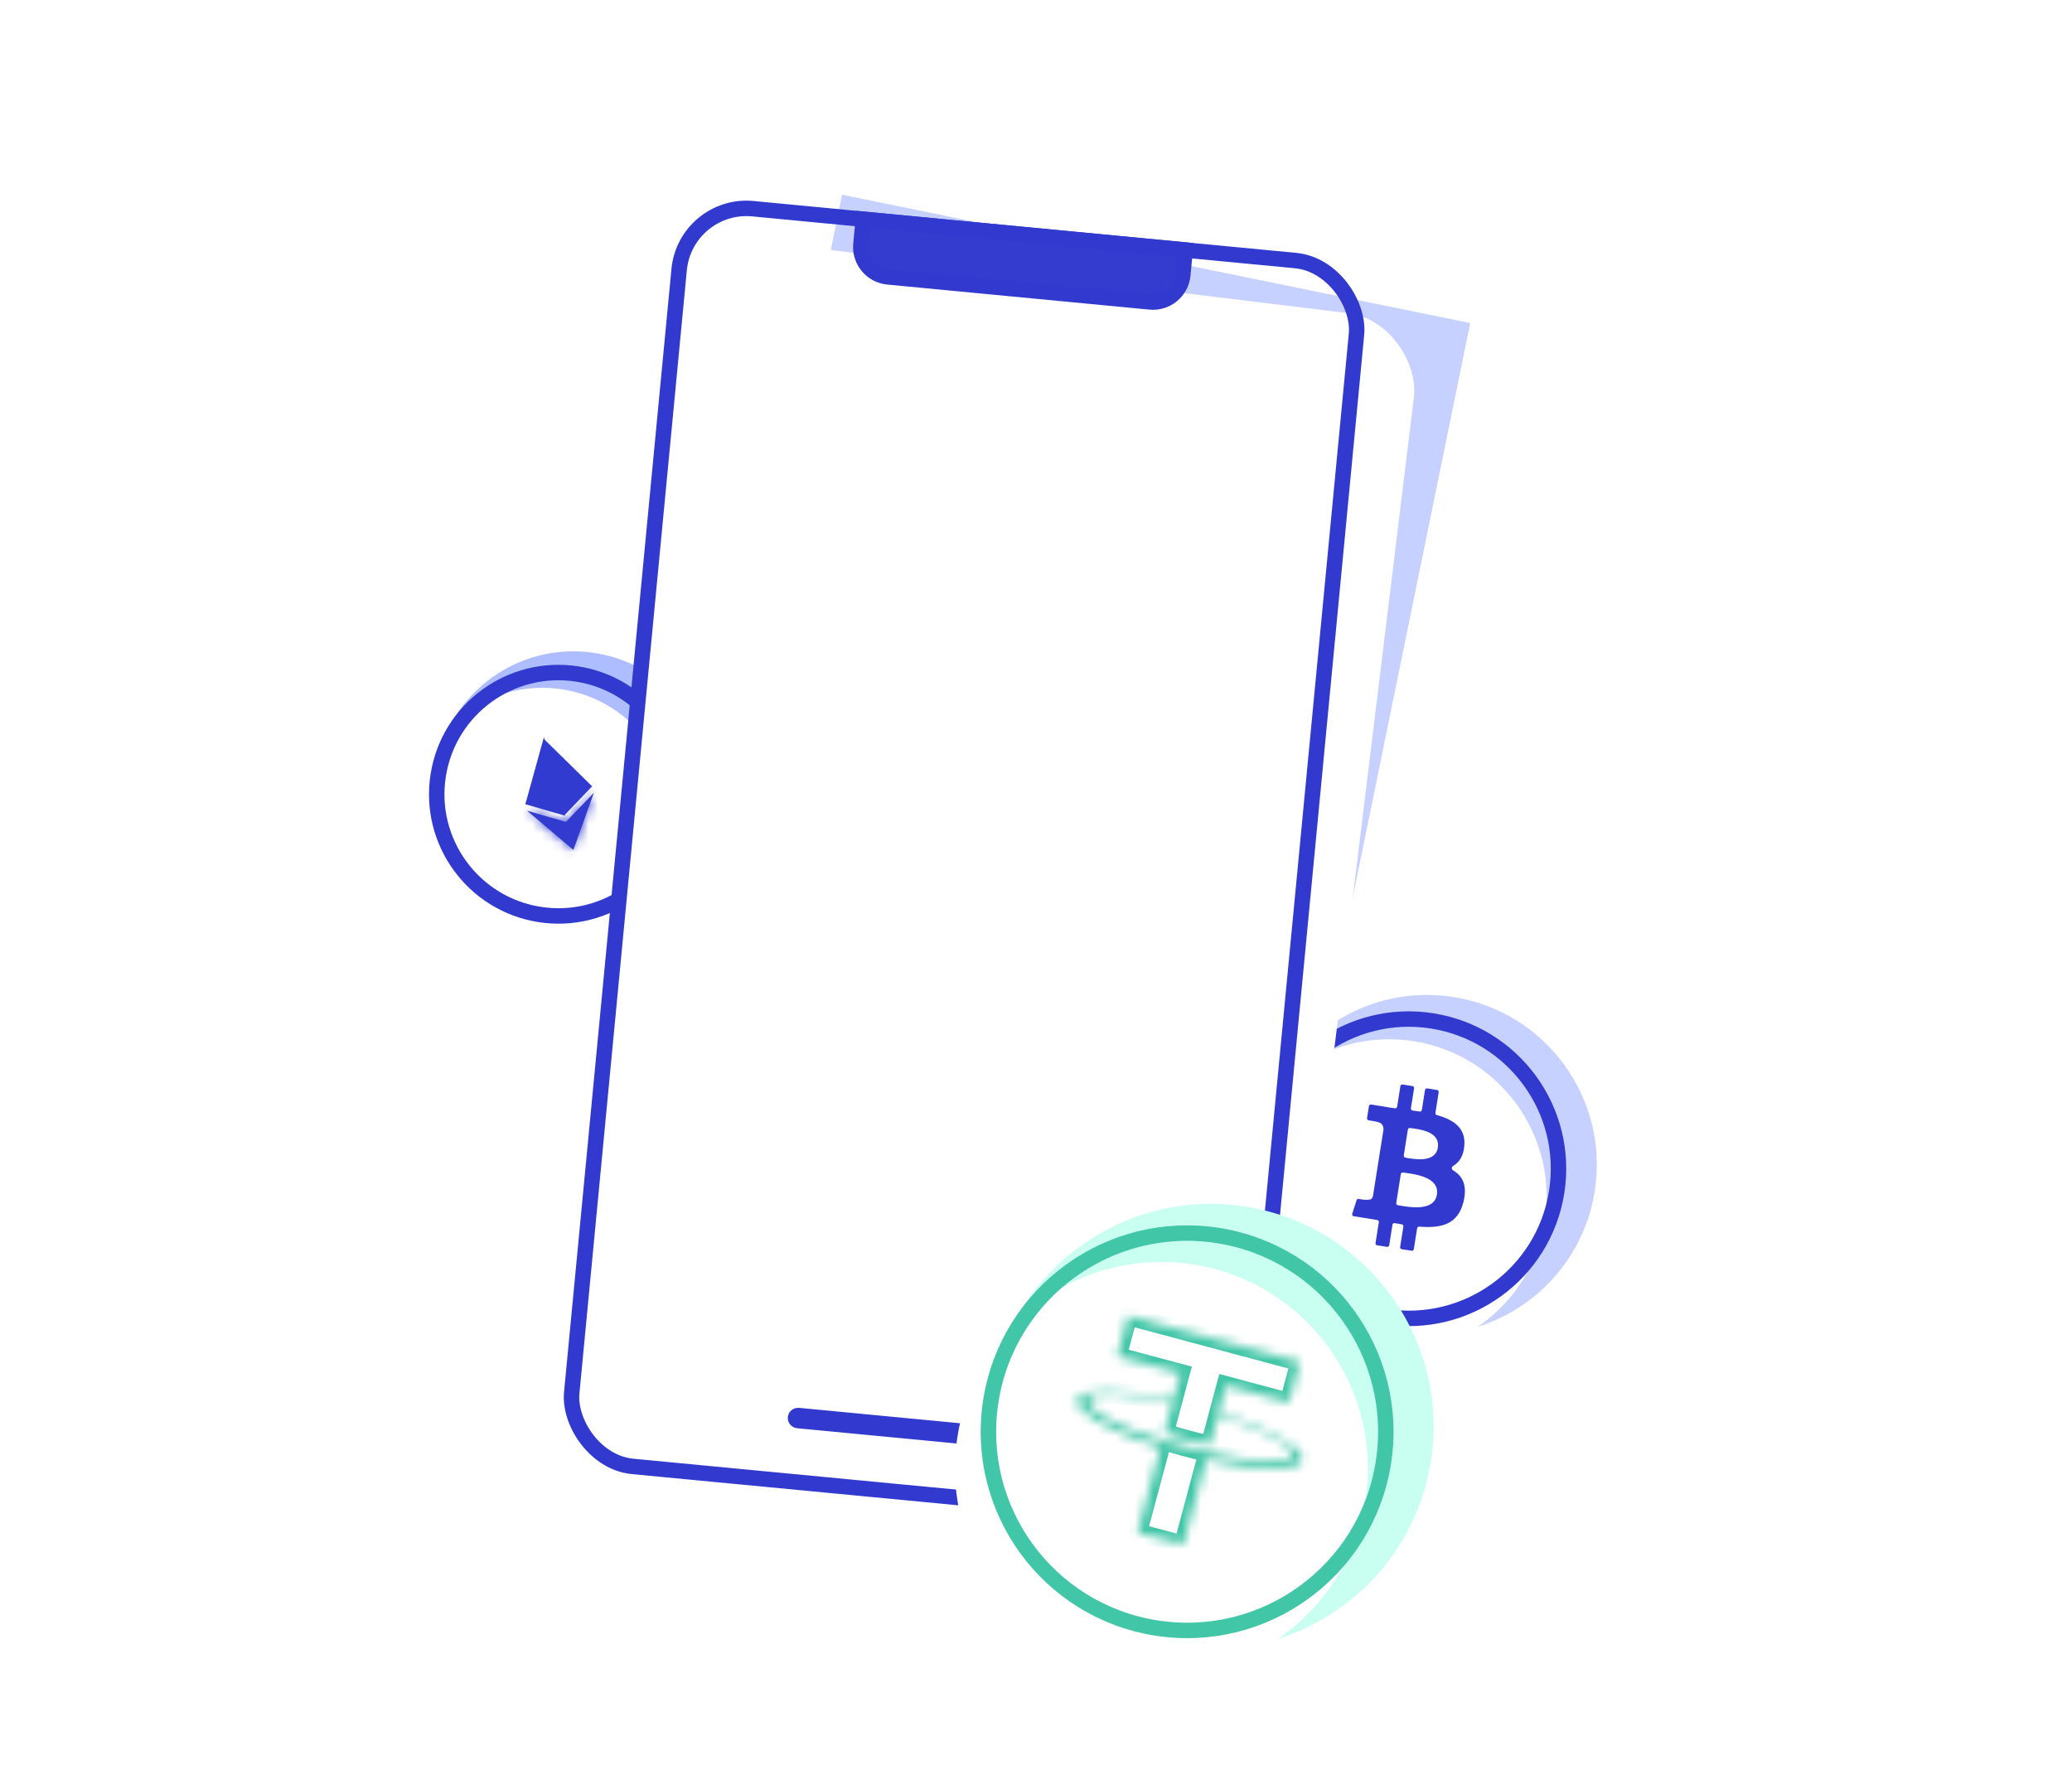 <svg width="220" height="190" viewBox="0 0 220 190" fill="none" xmlns="http://www.w3.org/2000/svg">
<g filter="url(#filter0_f)">
<circle cx="60.882" cy="84.001" r="14.829" transform="rotate(8.964 60.882 84.001)" fill="#7892FF" fill-opacity="0.6"/>
</g>
<circle cx="57.584" cy="86.789" r="13.744" transform="rotate(8.964 57.584 86.789)" fill="white"/>
<path d="M58.565 85.175L57.737 82.086L57.006 84.723L58.565 85.175Z" fill="#333CCF" stroke="#323BCF" stroke-width="2"/>
<path d="M60.407 84.631L61.466 83.528L59.627 81.721L59.849 82.549L60.407 84.631Z" fill="#333CCF" stroke="#323BCF" stroke-width="2"/>
<mask id="path-5-inside-1" fill="white">
<path d="M60.084 87.29L60.142 87.333L60.889 90.119L60.88 90.261L55.961 86.097L60.084 87.29Z"/>
</mask>
<path d="M60.084 87.29L60.142 87.333L60.889 90.119L60.88 90.261L55.961 86.097L60.084 87.29Z" fill="#333CCF"/>
<path d="M60.084 87.29L60.64 85.369L60.982 85.468L61.268 85.678L60.084 87.29ZM60.142 87.333L61.326 85.721L61.892 86.137L62.074 86.816L60.142 87.333ZM60.889 90.119L62.821 89.601L62.905 89.915L62.885 90.24L60.889 90.119ZM60.88 90.261L62.876 90.383L62.633 94.365L59.588 91.787L60.88 90.261ZM55.961 86.097L54.669 87.624L56.517 84.176L55.961 86.097ZM61.268 85.678L61.326 85.721L58.959 88.945L58.901 88.903L61.268 85.678ZM62.074 86.816L62.821 89.601L58.957 90.636L58.211 87.851L62.074 86.816ZM62.885 90.24L62.876 90.383L58.884 90.139L58.892 89.997L62.885 90.24ZM59.588 91.787L54.669 87.624L57.253 84.57L62.172 88.734L59.588 91.787ZM56.517 84.176L60.64 85.369L59.528 89.212L55.405 88.018L56.517 84.176Z" fill="#323BCF" mask="url(#path-5-inside-1)"/>
<mask id="path-7-inside-2" fill="white">
<path d="M60.88 90.261L60.084 87.29L63.056 84.196L60.88 90.261Z"/>
</mask>
<path d="M60.88 90.261L60.084 87.29L63.056 84.196L60.88 90.261Z" fill="#333CCF"/>
<path d="M60.88 90.261L62.763 90.936L60.603 96.955L58.948 90.778L60.88 90.261ZM60.084 87.29L58.152 87.808L57.86 86.719L58.642 85.905L60.084 87.29ZM63.056 84.196L61.614 82.811L64.939 84.871L63.056 84.196ZM58.948 90.778L58.152 87.808L62.016 86.773L62.812 89.743L58.948 90.778ZM58.642 85.905L61.614 82.811L64.499 85.581L61.527 88.676L58.642 85.905ZM64.939 84.871L62.763 90.936L58.998 89.585L61.173 83.52L64.939 84.871Z" fill="#323BCF" mask="url(#path-7-inside-2)"/>
<circle cx="59.296" cy="84.349" r="12.924" transform="rotate(8.964 59.296 84.349)" stroke="#3139CE" stroke-width="1.64"/>
<g opacity="0.7" filter="url(#filter1_f)">
<circle cx="151.513" cy="123.696" r="18.032" transform="rotate(8.964 151.513 123.696)" fill="#7892FF" fill-opacity="0.6"/>
</g>
<circle cx="147.503" cy="127.086" r="16.713" transform="rotate(8.964 147.503 127.086)" fill="white"/>
<circle cx="149.584" cy="124.118" r="15.893" transform="rotate(8.964 149.584 124.118)" stroke="#3139CE" stroke-width="1.64"/>
<path d="M154.266 124.278C154.11 124.186 154.117 123.931 154.272 123.84C154.946 123.444 155.408 122.743 155.484 121.6C155.61 119.77 154.314 118.905 152.556 118.42C152.456 118.393 152.392 118.296 152.408 118.194L152.758 115.985C152.775 115.875 152.701 115.773 152.592 115.756L151.533 115.588C151.424 115.571 151.322 115.645 151.305 115.754L150.968 117.878C150.951 117.987 150.848 118.061 150.739 118.045C150.487 118.006 150.232 117.971 149.976 117.936C149.865 117.921 149.788 117.817 149.806 117.706L150.144 115.571C150.161 115.462 150.087 115.359 149.978 115.342L148.921 115.175C148.812 115.157 148.709 115.232 148.692 115.341L148.344 117.536C148.327 117.643 148.227 117.717 148.12 117.703C147.872 117.669 147.628 117.634 147.39 117.597C147.388 117.596 147.386 117.594 147.386 117.592C147.387 117.59 147.385 117.588 147.383 117.588L145.58 117.301C145.471 117.284 145.369 117.359 145.352 117.468L145.149 118.75C145.131 118.86 145.208 118.964 145.319 118.98C145.442 118.997 145.604 119.02 145.754 119.043C145.921 119.068 146.429 119.169 146.57 119.263C146.82 119.428 146.892 119.692 146.898 119.923C146.899 119.935 146.898 119.946 146.896 119.958L146.433 122.887L145.777 127.026C145.749 127.12 145.699 127.238 145.608 127.329C145.481 127.457 144.833 127.42 144.656 127.39C144.515 127.367 144.37 127.342 144.263 127.324C144.164 127.307 144.068 127.365 144.038 127.46L143.576 128.906C143.539 129.023 143.614 129.145 143.735 129.164L145.396 129.428C145.681 129.473 145.961 129.521 146.237 129.568C146.345 129.587 146.419 129.689 146.401 129.797L146.051 132.02C146.033 132.129 146.108 132.231 146.217 132.249L147.273 132.416C147.382 132.434 147.485 132.359 147.502 132.25L147.848 130.061C147.866 129.95 147.971 129.876 148.082 129.895C148.34 129.941 148.593 129.984 148.842 130.024C148.951 130.041 149.026 130.144 149.008 130.253L148.663 132.434C148.645 132.543 148.72 132.645 148.829 132.663L149.887 132.83C149.996 132.848 150.098 132.773 150.116 132.664L150.469 130.436C150.486 130.331 150.581 130.258 150.686 130.267C153.057 130.464 154.797 130.027 155.387 127.637C155.818 125.897 155.304 124.89 154.266 124.278ZM149.484 119.962C149.501 119.853 149.603 119.778 149.713 119.792C150.688 119.92 152.937 120.15 152.664 121.875C152.402 123.529 150.183 123.112 149.214 122.941C149.105 122.922 149.032 122.819 149.049 122.71L149.484 119.962ZM148.414 127.993C148.305 127.975 148.231 127.872 148.248 127.763L148.735 124.692C148.752 124.583 148.854 124.508 148.964 124.523C150.112 124.679 152.869 124.954 152.566 126.872C152.275 128.711 149.556 128.191 148.414 127.993Z" fill="#3139CE"/>
<g opacity="0.7" filter="url(#filter2_f)">
<rect x="89.412" y="20.679" width="68.07" height="125.064" transform="rotate(11.553 89.412 20.679)" fill="#7892FF" fill-opacity="0.6"/>
</g>
<rect x="74.186" y="24.839" width="77.478" height="132.889" rx="8" transform="rotate(6.959 74.186 24.839)" fill="white"/>
<rect x="72.794" y="21.479" width="72.246" height="134.179" rx="7.18" transform="rotate(5.462 72.794 21.479)" stroke="#3139CE" stroke-width="1.64"/>
<path d="M91.665 23.284L125.84 26.552L125.587 29.202C125.42 30.95 123.867 32.232 122.119 32.065L94.275 29.402C92.526 29.235 91.245 27.682 91.412 25.934L91.665 23.284Z" fill="#333CCF" stroke="#3139CE" stroke-width="1.64"/>
<path d="M84.463 150.57C84.477 150.423 84.608 150.316 84.754 150.33L108.55 152.605C108.696 152.619 108.804 152.749 108.79 152.896C108.776 153.043 108.646 153.15 108.499 153.136L84.703 150.861C84.557 150.847 84.449 150.716 84.463 150.57Z" stroke="#3139CE" stroke-width="1.64"/>
<g filter="url(#filter3_f)">
<circle cx="128.574" cy="151.5" r="23.645" transform="rotate(8.964 128.574 151.5)" fill="#C9FFF1"/>
</g>
<circle cx="123.316" cy="155.945" r="21.916" transform="rotate(8.964 123.316 155.945)" fill="white"/>
<circle cx="126.045" cy="152.053" r="21.096" transform="rotate(8.964 126.045 152.053)" stroke="#41C6A7" stroke-width="1.64"/>
<mask id="path-22-inside-3" fill="white">
<path d="M129.411 149.969L130.169 147.141L136.87 148.936L138.025 144.627L119.776 139.737L118.621 144.046L125.324 145.842L124.566 148.669C119.054 147.45 114.68 147.394 114.345 148.641C114.011 149.889 117.83 152.028 123.21 153.73L120.783 162.79L125.629 164.089L128.057 155.028C133.559 156.243 137.926 156.297 138.259 155.051C138.593 153.805 134.785 151.669 129.412 149.97L129.411 149.969ZM128.262 154.26L128.263 154.258C128.124 154.23 127.411 154.082 125.846 153.663C124.596 153.328 123.725 153.058 123.419 152.959L123.418 152.963C118.661 151.468 115.285 149.697 115.545 148.729C115.804 147.761 119.613 147.916 124.48 148.999L123.634 152.157C123.944 152.263 124.831 152.556 126.076 152.889C127.57 153.29 128.338 153.431 128.479 153.456L129.325 150.297C134.073 151.791 137.44 153.561 137.182 154.525C136.923 155.49 133.12 155.338 128.263 154.258"/>
</mask>
<path d="M129.411 149.969L130.169 147.141L136.87 148.936L138.025 144.627L119.776 139.737L118.621 144.046L125.324 145.842L124.566 148.669C119.054 147.45 114.68 147.394 114.345 148.641C114.011 149.889 117.83 152.028 123.21 153.73L120.783 162.79L125.629 164.089L128.057 155.028C133.559 156.243 137.926 156.297 138.259 155.051C138.593 153.805 134.785 151.669 129.412 149.97L129.411 149.969ZM128.262 154.26L128.263 154.258C128.124 154.23 127.411 154.082 125.846 153.663C124.596 153.328 123.725 153.058 123.419 152.959L123.418 152.963C118.661 151.468 115.285 149.697 115.545 148.729C115.804 147.761 119.613 147.916 124.48 148.999L123.634 152.157C123.944 152.263 124.831 152.556 126.076 152.889C127.57 153.29 128.338 153.431 128.479 153.456L129.325 150.297C134.073 151.791 137.44 153.561 137.182 154.525C136.923 155.49 133.12 155.338 128.263 154.258" fill="white"/>
<path d="M129.411 149.969L128.445 149.71L128.282 150.317L128.758 150.727L129.411 149.969ZM130.169 147.141L130.427 146.175L129.461 145.916L129.203 146.882L130.169 147.141ZM136.87 148.936L136.612 149.902L137.578 150.161L137.836 149.195L136.87 148.936ZM138.025 144.627L138.991 144.885L139.25 143.92L138.284 143.661L138.025 144.627ZM119.776 139.737L120.035 138.771L119.069 138.512L118.81 139.478L119.776 139.737ZM118.621 144.046L117.655 143.788L117.396 144.753L118.362 145.012L118.621 144.046ZM125.324 145.842L126.29 146.101L126.548 145.135L125.583 144.876L125.324 145.842ZM124.566 148.669L124.351 149.645L125.285 149.851L125.532 148.927L124.566 148.669ZM123.21 153.73L124.176 153.989L124.424 153.065L123.512 152.777L123.21 153.73ZM120.783 162.79L119.817 162.531L119.558 163.497L120.524 163.756L120.783 162.79ZM125.629 164.089L125.37 165.055L126.336 165.313L126.595 164.348L125.629 164.089ZM128.057 155.028L128.272 154.051L127.338 153.845L127.091 154.769L128.057 155.028ZM129.412 149.97L128.759 150.728L128.915 150.862L129.11 150.924L129.412 149.97ZM128.263 154.258L128.48 153.282L128.471 153.28L128.462 153.278L128.263 154.258ZM123.419 152.959L123.726 152.008L122.725 151.685L122.453 152.701L123.419 152.959ZM123.418 152.963L123.118 153.917L124.114 154.23L124.384 153.222L123.418 152.963ZM124.48 148.999L125.446 149.258L125.716 148.25L124.698 148.023L124.48 148.999ZM123.634 152.157L122.668 151.899L122.426 152.803L123.312 153.104L123.634 152.157ZM128.479 153.456L128.306 154.441L129.208 154.599L129.445 153.714L128.479 153.456ZM129.325 150.297L129.625 149.344L128.629 149.03L128.359 150.039L129.325 150.297ZM130.377 150.228L131.134 147.399L129.203 146.882L128.445 149.71L130.377 150.228ZM129.91 148.106L136.612 149.902L137.129 147.97L130.427 146.175L129.91 148.106ZM137.836 149.195L138.991 144.885L137.059 144.368L135.904 148.677L137.836 149.195ZM138.284 143.661L120.035 138.771L119.517 140.703L137.766 145.593L138.284 143.661ZM118.81 139.478L117.655 143.788L119.587 144.305L120.742 139.996L118.81 139.478ZM118.362 145.012L125.065 146.808L125.583 144.876L118.88 143.08L118.362 145.012ZM124.358 145.584L123.6 148.41L125.532 148.927L126.29 146.101L124.358 145.584ZM124.782 147.692C121.985 147.074 119.439 146.741 117.52 146.73C116.568 146.725 115.712 146.798 115.04 146.985C114.448 147.15 113.612 147.513 113.379 148.383L115.311 148.9C115.245 149.146 115.082 149.049 115.576 148.912C115.991 148.796 116.635 148.725 117.508 148.73C119.238 148.74 121.636 149.045 124.351 149.645L124.782 147.692ZM113.379 148.383C113.146 149.252 113.688 149.985 114.119 150.424C114.608 150.922 115.313 151.413 116.14 151.884C117.807 152.834 120.178 153.82 122.909 154.683L123.512 152.777C120.862 151.938 118.633 151.003 117.13 150.146C116.371 149.714 115.848 149.33 115.547 149.023C115.187 148.657 115.377 148.655 115.311 148.9L113.379 148.383ZM122.244 153.471L119.817 162.531L121.748 163.049L124.176 153.989L122.244 153.471ZM120.524 163.756L125.37 165.055L125.888 163.123L121.041 161.824L120.524 163.756ZM126.595 164.348L129.023 155.287L127.091 154.769L124.663 163.83L126.595 164.348ZM127.841 156.004C130.633 156.621 133.175 156.952 135.091 156.962C136.041 156.967 136.895 156.895 137.567 156.707C138.159 156.542 138.993 156.178 139.225 155.31L137.294 154.792C137.359 154.547 137.522 154.644 137.03 154.781C136.616 154.896 135.973 154.967 135.102 154.962C133.375 154.953 130.983 154.65 128.272 154.051L127.841 156.004ZM139.225 155.31C139.458 154.442 138.918 153.71 138.488 153.271C138 152.773 137.296 152.282 136.471 151.812C134.807 150.863 132.44 149.879 129.714 149.017L129.11 150.924C131.757 151.761 133.98 152.694 135.48 153.549C136.237 153.981 136.759 154.364 137.059 154.671C137.417 155.036 137.228 155.038 137.294 154.792L139.225 155.31ZM130.065 149.213L130.063 149.211L128.758 150.727L128.759 150.728L130.065 149.213ZM129.228 154.519L129.229 154.517L127.297 153.999L127.297 154.002L129.228 154.519ZM128.462 153.278C128.346 153.254 127.652 153.112 126.105 152.697L125.588 154.629C127.169 155.053 127.903 155.205 128.064 155.238L128.462 153.278ZM126.105 152.697C124.871 152.367 124.016 152.101 123.726 152.008L123.112 153.911C123.434 154.015 124.321 154.29 125.588 154.629L126.105 152.697ZM122.453 152.701L122.452 152.704L124.384 153.222L124.385 153.218L122.453 152.701ZM123.718 152.009C121.373 151.272 119.403 150.477 118.071 149.766C117.397 149.406 116.936 149.094 116.673 148.852C116.61 148.795 116.566 148.747 116.536 148.711C116.505 148.674 116.495 148.656 116.496 148.657C116.496 148.657 116.513 148.689 116.523 148.747C116.534 148.809 116.536 148.894 116.51 148.988L114.579 148.47C114.46 148.912 114.578 149.311 114.731 149.598C114.881 149.879 115.098 150.121 115.32 150.325C115.765 150.734 116.397 151.139 117.129 151.53C118.609 152.321 120.706 153.159 123.118 153.917L123.718 152.009ZM116.51 148.988C116.485 149.081 116.442 149.154 116.401 149.202C116.363 149.248 116.333 149.267 116.332 149.267C116.331 149.267 116.349 149.256 116.394 149.24C116.438 149.224 116.5 149.205 116.583 149.187C116.932 149.109 117.488 149.069 118.251 149.094C119.761 149.145 121.864 149.441 124.263 149.975L124.698 148.023C122.229 147.474 119.994 147.151 118.318 147.095C117.488 147.068 116.738 147.103 116.148 147.234C115.855 147.3 115.545 147.401 115.275 147.569C114.998 147.741 114.697 148.028 114.579 148.47L116.51 148.988ZM123.514 148.74L122.668 151.899L124.6 152.416L125.446 149.258L123.514 148.74ZM123.312 153.104C123.638 153.215 124.547 153.515 125.817 153.855L126.335 151.923C125.116 151.597 124.25 151.311 123.956 151.211L123.312 153.104ZM125.817 153.855C127.337 154.262 128.134 154.41 128.306 154.441L128.652 152.471C128.542 152.451 127.803 152.317 126.335 151.923L125.817 153.855ZM129.445 153.714L130.291 150.556L128.359 150.039L127.513 153.197L129.445 153.714ZM129.025 151.251C131.365 151.987 133.33 152.781 134.659 153.492C135.331 153.851 135.791 154.163 136.054 154.404C136.116 154.461 136.161 154.508 136.191 154.545C136.221 154.581 136.231 154.599 136.231 154.599C136.23 154.598 136.213 154.567 136.203 154.508C136.192 154.445 136.19 154.36 136.216 154.266L138.148 154.784C138.266 154.342 138.148 153.944 137.995 153.657C137.845 153.376 137.628 153.135 137.407 152.932C136.963 152.523 136.333 152.118 135.602 151.728C134.125 150.939 132.033 150.101 129.625 149.344L129.025 151.251ZM136.216 154.266C136.241 154.172 136.285 154.1 136.326 154.051C136.364 154.005 136.394 153.986 136.395 153.986C136.396 153.986 136.378 153.996 136.333 154.013C136.289 154.029 136.227 154.048 136.144 154.066C135.796 154.144 135.241 154.184 134.48 154.159C132.973 154.109 130.874 153.814 128.48 153.282L128.046 155.234C130.509 155.782 132.74 156.103 134.414 156.158C135.242 156.185 135.991 156.15 136.58 156.018C136.873 155.953 137.182 155.852 137.452 155.684C137.728 155.512 138.029 155.226 138.148 154.784L136.216 154.266Z" fill="#41C6A7" mask="url(#path-22-inside-3)"/>
<defs>
<filter id="filter0_f" x="37.236" y="60.355" width="47.293" height="47.293" filterUnits="userSpaceOnUse" color-interpolation-filters="sRGB">
<feFlood flood-opacity="0" result="BackgroundImageFix"/>
<feBlend mode="normal" in="SourceGraphic" in2="BackgroundImageFix" result="shape"/>
<feGaussianBlur stdDeviation="4.408" result="effect1_foregroundBlur"/>
</filter>
<filter id="filter1_f" x="122.759" y="94.942" width="57.507" height="57.507" filterUnits="userSpaceOnUse" color-interpolation-filters="sRGB">
<feFlood flood-opacity="0" result="BackgroundImageFix"/>
<feBlend mode="normal" in="SourceGraphic" in2="BackgroundImageFix" result="shape"/>
<feGaussianBlur stdDeviation="5.36" result="effect1_foregroundBlur"/>
</filter>
<filter id="filter2_f" x="43.794" y="0.107" width="132.881" height="177.305" filterUnits="userSpaceOnUse" color-interpolation-filters="sRGB">
<feFlood flood-opacity="0" result="BackgroundImageFix"/>
<feBlend mode="normal" in="SourceGraphic" in2="BackgroundImageFix" result="shape"/>
<feGaussianBlur stdDeviation="10.286" result="effect1_foregroundBlur"/>
</filter>
<filter id="filter3_f" x="90.869" y="113.795" width="75.41" height="75.41" filterUnits="userSpaceOnUse" color-interpolation-filters="sRGB">
<feFlood flood-opacity="0" result="BackgroundImageFix"/>
<feBlend mode="normal" in="SourceGraphic" in2="BackgroundImageFix" result="shape"/>
<feGaussianBlur stdDeviation="7.028" result="effect1_foregroundBlur"/>
</filter>
</defs>
</svg>
